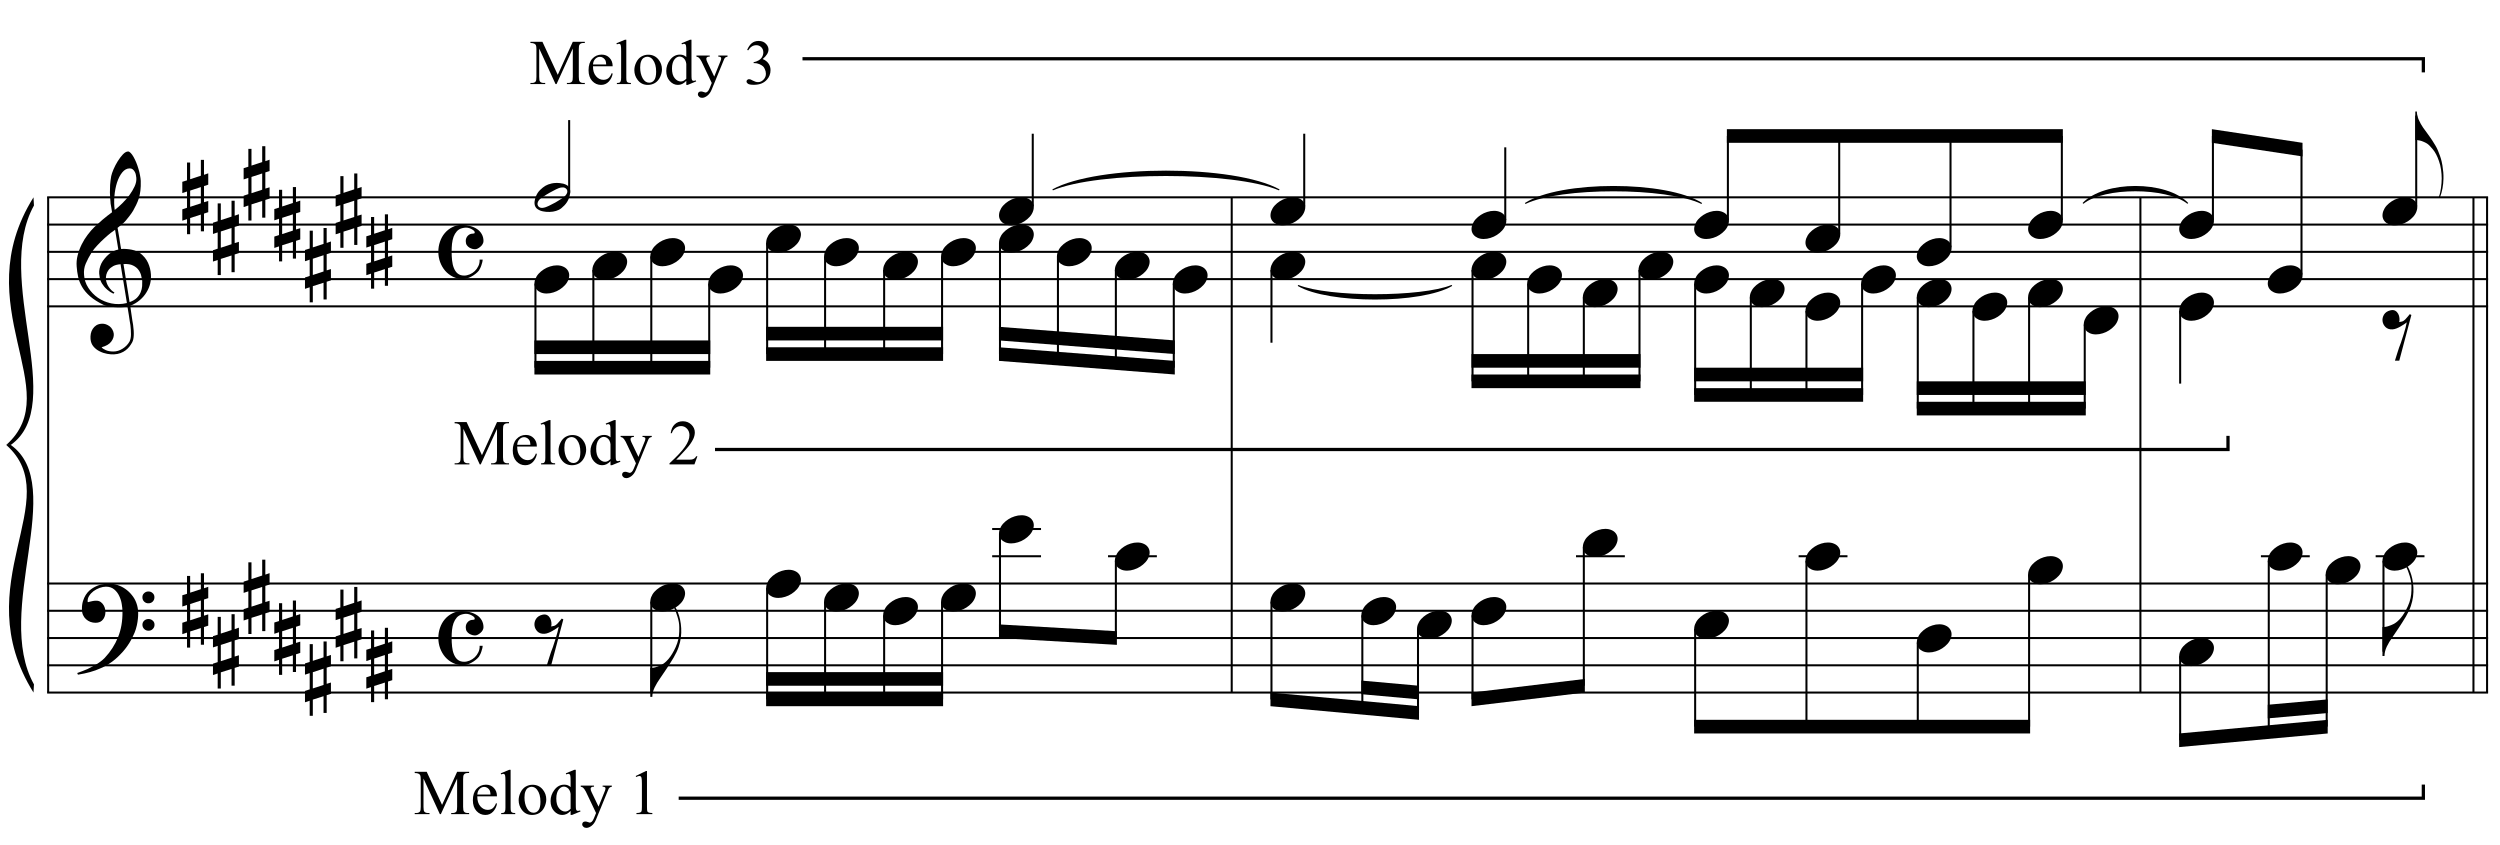 <?xml version="1.0" encoding="UTF-8"?>
<svg xmlns="http://www.w3.org/2000/svg" xmlns:xlink="http://www.w3.org/1999/xlink" width="423pt" height="143pt" viewBox="0 0 423 143" version="1.1">
<defs>
<g>
<symbol overflow="visible" id="glyph0-0">
<path style="stroke:none;" d=""/>
</symbol>
<symbol overflow="visible" id="glyph0-1">
<path style="stroke:none;" d="M 8.594 4.656 C 8.25 4.719 7.883 4.754 7.5 4.766 C 7.113 4.773 6.734 4.766 6.359 4.734 C 5.992 4.703 5.656 4.656 5.344 4.594 C 5.031 4.539 4.773 4.469 4.578 4.375 C 3.629 3.914 2.863 3.43 2.281 2.922 C 1.695 2.41 1.242 1.879 0.922 1.328 C 0.598 0.773 0.375 0.207 0.25 -0.375 C 0.125 -0.957 0.039 -1.547 0 -2.141 C -0.051 -2.773 0.004 -3.41 0.172 -4.047 C 0.336 -4.691 0.566 -5.305 0.859 -5.891 C 1.148 -6.473 1.484 -7.008 1.859 -7.5 C 2.234 -8 2.609 -8.43 2.984 -8.797 C 3.43 -9.211 3.895 -9.629 4.375 -10.047 C 4.863 -10.461 5.398 -10.883 5.984 -11.312 C 5.961 -11.469 5.941 -11.609 5.922 -11.734 C 5.91 -11.859 5.891 -11.984 5.859 -12.109 C 5.836 -12.242 5.812 -12.391 5.781 -12.547 C 5.75 -12.703 5.727 -12.898 5.719 -13.141 C 5.719 -13.234 5.703 -13.41 5.672 -13.672 C 5.648 -13.941 5.633 -14.266 5.625 -14.641 C 5.625 -15.016 5.633 -15.441 5.656 -15.922 C 5.688 -16.398 5.75 -16.898 5.844 -17.422 C 5.906 -17.723 6.035 -18.109 6.234 -18.578 C 6.441 -19.055 6.68 -19.516 6.953 -19.953 C 7.234 -20.398 7.523 -20.785 7.828 -21.109 C 8.141 -21.43 8.43 -21.594 8.703 -21.594 C 8.836 -21.594 8.984 -21.508 9.141 -21.344 C 9.305 -21.176 9.469 -20.953 9.625 -20.672 C 9.781 -20.398 9.93 -20.086 10.078 -19.734 C 10.223 -19.379 10.348 -19.02 10.453 -18.656 C 10.566 -18.289 10.656 -17.926 10.719 -17.562 C 10.789 -17.207 10.832 -16.895 10.844 -16.625 C 10.863 -15.988 10.844 -15.426 10.781 -14.938 C 10.719 -14.445 10.625 -14.008 10.5 -13.625 C 10.375 -13.238 10.227 -12.879 10.062 -12.547 C 9.895 -12.223 9.723 -11.895 9.547 -11.562 C 9.348 -11.238 9.145 -10.945 8.938 -10.688 C 8.738 -10.438 8.535 -10.18 8.328 -9.922 C 8.098 -9.648 7.863 -9.426 7.625 -9.25 C 7.383 -9.07 7.148 -8.879 6.922 -8.672 C 7.035 -8.047 7.133 -7.477 7.219 -6.969 C 7.25 -6.75 7.281 -6.535 7.312 -6.328 C 7.352 -6.117 7.383 -5.926 7.406 -5.75 C 7.438 -5.57 7.461 -5.422 7.484 -5.297 C 7.516 -5.18 7.531 -5.113 7.531 -5.094 C 7.82 -5.125 8.125 -5.125 8.438 -5.094 C 8.75 -5.07 9.051 -5.031 9.344 -4.969 C 9.633 -4.906 9.895 -4.82 10.125 -4.719 C 10.352 -4.625 10.535 -4.535 10.672 -4.453 C 11.328 -3.953 11.797 -3.383 12.078 -2.75 C 12.359 -2.125 12.52 -1.477 12.562 -0.812 C 12.602 -0.289 12.562 0.227 12.438 0.75 C 12.312 1.27 12.102 1.766 11.812 2.234 C 11.531 2.711 11.156 3.148 10.688 3.547 C 10.227 3.941 9.688 4.266 9.062 4.516 C 9.133 5.023 9.203 5.492 9.266 5.922 C 9.328 6.297 9.379 6.656 9.422 7 C 9.473 7.352 9.516 7.598 9.547 7.734 C 9.648 8.473 9.688 9.078 9.656 9.547 C 9.633 10.023 9.547 10.41 9.391 10.703 C 9.254 10.953 9.098 11.191 8.922 11.422 C 8.742 11.648 8.531 11.859 8.281 12.047 C 8.039 12.234 7.754 12.391 7.422 12.516 C 7.098 12.641 6.727 12.711 6.312 12.734 C 5.988 12.754 5.602 12.723 5.156 12.641 C 4.719 12.566 4.297 12.426 3.891 12.219 C 3.484 12.02 3.133 11.75 2.844 11.406 C 2.551 11.062 2.383 10.633 2.344 10.125 C 2.32 9.832 2.336 9.535 2.391 9.234 C 2.453 8.93 2.562 8.66 2.719 8.422 C 2.875 8.18 3.078 7.977 3.328 7.812 C 3.578 7.656 3.891 7.566 4.266 7.547 C 4.484 7.535 4.707 7.566 4.938 7.641 C 5.164 7.723 5.379 7.836 5.578 7.984 C 5.773 8.141 5.93 8.328 6.047 8.547 C 6.172 8.766 6.25 9.004 6.281 9.266 C 6.312 9.723 6.164 10.16 5.844 10.578 C 5.531 11.004 4.988 11.32 4.219 11.531 C 4.344 11.707 4.578 11.867 4.922 12.016 C 5.266 12.172 5.695 12.25 6.219 12.25 C 6.758 12.25 7.281 12.086 7.781 11.766 C 8.281 11.453 8.664 11.055 8.938 10.578 C 9.102 10.254 9.188 9.836 9.188 9.328 C 9.188 8.816 9.156 8.301 9.094 7.781 C 9.07 7.695 9.035 7.484 8.984 7.141 C 8.93 6.805 8.879 6.457 8.828 6.094 C 8.766 5.656 8.688 5.176 8.594 4.656 Z M 8.984 -18.734 C 8.504 -18.734 8.082 -18.508 7.719 -18.062 C 7.352 -17.613 7.055 -17.039 6.828 -16.344 C 6.609 -15.656 6.461 -14.898 6.391 -14.078 C 6.316 -13.254 6.332 -12.461 6.438 -11.703 C 6.844 -12.004 7.266 -12.375 7.703 -12.812 C 8.148 -13.25 8.555 -13.711 8.922 -14.203 C 9.285 -14.703 9.582 -15.203 9.812 -15.703 C 10.039 -16.203 10.133 -16.68 10.094 -17.141 C 10.082 -17.285 10.055 -17.453 10.016 -17.641 C 9.984 -17.828 9.922 -18 9.828 -18.156 C 9.742 -18.312 9.633 -18.445 9.5 -18.562 C 9.363 -18.676 9.191 -18.734 8.984 -18.734 Z M 8.953 3.891 C 9.484 3.703 9.895 3.461 10.188 3.172 C 10.477 2.879 10.691 2.562 10.828 2.219 C 10.973 1.875 11.055 1.531 11.078 1.188 C 11.098 0.844 11.102 0.535 11.094 0.266 C 11.062 0.035 11.004 -0.238 10.922 -0.562 C 10.848 -0.895 10.703 -1.219 10.484 -1.531 C 10.266 -1.844 9.953 -2.098 9.547 -2.297 C 9.141 -2.504 8.598 -2.586 7.922 -2.547 Z M 7.438 -2.516 C 6.938 -2.484 6.52 -2.379 6.188 -2.203 C 5.863 -2.023 5.602 -1.812 5.406 -1.562 C 5.219 -1.312 5.086 -1.039 5.016 -0.75 C 4.953 -0.469 4.93 -0.219 4.953 0 C 4.961 0.219 5.008 0.441 5.094 0.672 C 5.176 0.91 5.285 1.129 5.422 1.328 C 5.566 1.535 5.723 1.723 5.891 1.891 C 6.055 2.055 6.227 2.18 6.406 2.266 C 6.375 2.297 6.348 2.316 6.328 2.328 C 6.316 2.348 6.301 2.375 6.281 2.406 C 6.25 2.426 6.227 2.445 6.219 2.469 C 5.832 2.289 5.492 2.07 5.203 1.812 C 4.922 1.562 4.738 1.379 4.656 1.266 C 4.52 1.086 4.398 0.922 4.297 0.766 C 4.203 0.617 4.125 0.461 4.062 0.297 C 4 0.141 3.945 -0.035 3.906 -0.234 C 3.863 -0.43 3.832 -0.664 3.812 -0.938 C 3.789 -1.195 3.812 -1.473 3.875 -1.766 C 3.938 -2.055 4.035 -2.348 4.172 -2.641 C 4.316 -2.93 4.504 -3.211 4.734 -3.484 C 4.961 -3.766 5.227 -4.031 5.531 -4.281 C 5.695 -4.406 5.844 -4.504 5.969 -4.578 C 6.094 -4.648 6.211 -4.711 6.328 -4.766 C 6.441 -4.828 6.555 -4.875 6.672 -4.906 C 6.785 -4.938 6.91 -4.969 7.047 -5 L 6.5 -8.344 C 6.352 -8.258 6.113 -8.086 5.781 -7.828 C 5.445 -7.566 5.082 -7.254 4.688 -6.891 C 4.289 -6.535 3.898 -6.148 3.516 -5.734 C 3.129 -5.328 2.812 -4.938 2.562 -4.562 C 2.125 -3.852 1.781 -3.203 1.531 -2.609 C 1.281 -2.023 1.188 -1.391 1.25 -0.703 C 1.301 0.078 1.539 0.801 1.969 1.469 C 2.395 2.133 2.938 2.695 3.594 3.156 C 4.258 3.613 5.016 3.93 5.859 4.109 C 6.711 4.285 7.594 4.266 8.5 4.047 C 8.312 2.828 8.133 1.738 7.969 0.781 C 7.895 0.375 7.828 -0.023 7.766 -0.422 C 7.703 -0.816 7.645 -1.164 7.594 -1.469 C 7.539 -1.781 7.5 -2.031 7.469 -2.219 C 7.445 -2.414 7.438 -2.516 7.438 -2.516 Z M 7.438 -2.516 "/>
</symbol>
<symbol overflow="visible" id="glyph0-2">
<path style="stroke:none;" d="M 9.266 4.828 C 9.148 5.035 9.039 5.227 8.938 5.406 C 8.832 5.582 8.723 5.75 8.609 5.906 C 8.504 6.062 8.391 6.219 8.266 6.375 C 8.141 6.531 8 6.703 7.844 6.891 C 7.688 7.066 7.535 7.227 7.391 7.375 C 7.242 7.531 7.098 7.676 6.953 7.812 C 6.816 7.945 6.672 8.078 6.516 8.203 C 6.359 8.328 6.18 8.469 5.984 8.625 C 5.734 8.801 5.5 8.957 5.281 9.094 C 5.07 9.227 4.859 9.348 4.641 9.453 C 4.422 9.566 4.191 9.672 3.953 9.766 C 3.723 9.859 3.469 9.961 3.188 10.078 C 2.906 10.18 2.594 10.281 2.25 10.375 C 1.914 10.469 1.598 10.547 1.297 10.609 C 0.93 10.68 0.57 10.75 0.219 10.812 L 0.094 10.531 C 0.664 10.332 1.242 10.109 1.828 9.859 C 2.305 9.629 2.812 9.359 3.344 9.047 C 3.883 8.734 4.352 8.375 4.75 7.969 C 5.738 6.914 6.488 5.75 7 4.469 C 7.52 3.195 7.77 1.75 7.75 0.125 C 7.75 -0.238 7.707 -0.66 7.625 -1.141 C 7.551 -1.617 7.41 -2.07 7.203 -2.5 C 7.004 -2.938 6.723 -3.305 6.359 -3.609 C 5.992 -3.922 5.523 -4.078 4.953 -4.078 C 4.617 -4.078 4.266 -4.008 3.891 -3.875 C 3.516 -3.738 3.172 -3.555 2.859 -3.328 C 2.555 -3.098 2.305 -2.828 2.109 -2.516 C 1.91 -2.203 1.828 -1.867 1.859 -1.516 C 1.867 -1.461 1.906 -1.445 1.969 -1.469 C 2.039 -1.488 2.141 -1.516 2.266 -1.547 C 2.398 -1.586 2.562 -1.625 2.75 -1.656 C 2.945 -1.695 3.176 -1.711 3.438 -1.703 C 3.707 -1.68 3.938 -1.594 4.125 -1.438 C 4.32 -1.289 4.484 -1.098 4.609 -0.859 C 4.734 -0.629 4.812 -0.375 4.844 -0.094 C 4.883 0.176 4.875 0.441 4.812 0.703 C 4.719 1.109 4.535 1.43 4.266 1.672 C 4.004 1.91 3.641 2.031 3.172 2.031 C 2.879 2.031 2.594 1.977 2.312 1.875 C 2.039 1.77 1.797 1.617 1.578 1.422 C 1.367 1.234 1.203 1 1.078 0.719 C 0.953 0.445 0.891 0.133 0.891 -0.219 C 0.879 -0.75 0.938 -1.219 1.062 -1.625 C 1.188 -2.031 1.344 -2.379 1.531 -2.672 C 1.727 -2.973 1.93 -3.219 2.141 -3.406 C 2.359 -3.594 2.562 -3.742 2.75 -3.859 C 3.207 -4.141 3.664 -4.332 4.125 -4.438 C 4.594 -4.539 5.039 -4.598 5.469 -4.609 C 5.926 -4.609 6.391 -4.531 6.859 -4.375 C 7.336 -4.227 7.785 -4.008 8.203 -3.719 C 8.629 -3.426 9.004 -3.078 9.328 -2.672 C 9.66 -2.273 9.914 -1.832 10.094 -1.344 C 10.301 -0.789 10.406 -0.207 10.406 0.406 C 10.414 1.031 10.344 1.707 10.188 2.438 C 10.133 2.688 10.078 2.906 10.016 3.094 C 9.953 3.289 9.883 3.484 9.812 3.672 C 9.738 3.859 9.656 4.039 9.562 4.219 C 9.469 4.406 9.367 4.609 9.266 4.828 Z M 11.125 -2.266 C 11.113 -2.547 11.207 -2.781 11.406 -2.969 C 11.602 -3.164 11.844 -3.266 12.125 -3.266 C 12.406 -3.273 12.645 -3.188 12.844 -3 C 13.051 -2.82 13.156 -2.594 13.156 -2.312 C 13.164 -2.02 13.07 -1.77 12.875 -1.562 C 12.676 -1.363 12.438 -1.266 12.156 -1.266 C 11.875 -1.254 11.629 -1.348 11.422 -1.547 C 11.223 -1.742 11.125 -1.984 11.125 -2.266 Z M 11.125 2.375 C 11.125 2.094 11.223 1.859 11.422 1.672 C 11.617 1.492 11.859 1.398 12.141 1.391 C 12.422 1.391 12.66 1.477 12.859 1.656 C 13.066 1.832 13.172 2.062 13.172 2.344 C 13.18 2.625 13.086 2.863 12.891 3.062 C 12.703 3.27 12.461 3.375 12.172 3.375 C 11.891 3.383 11.645 3.289 11.438 3.094 C 11.238 2.906 11.133 2.664 11.125 2.375 Z M 11.125 2.375 "/>
</symbol>
<symbol overflow="visible" id="glyph0-3">
<path style="stroke:none;" d="M 1.328 -1.141 L 1.328 1.609 L 3.141 1.016 L 3.141 -1.734 Z M 0.797 -2.875 L 0.797 -5.891 L 1.328 -5.891 L 1.328 -3.062 L 3.141 -3.656 L 3.141 -6.344 L 3.672 -6.344 L 3.672 -3.812 L 4.391 -4.062 L 4.391 -2.141 L 3.672 -1.906 L 3.672 0.828 L 4.391 0.609 L 4.391 2.516 L 3.672 2.75 L 3.672 5.75 L 3.141 5.75 L 3.141 2.922 L 1.328 3.5 L 1.328 6.234 L 0.797 6.234 L 0.797 3.688 L 0 3.953 L 0 2.031 L 0.797 1.766 L 0.797 -0.984 L 0 -0.719 L 0 -2.625 Z M 0.797 -2.875 "/>
</symbol>
<symbol overflow="visible" id="glyph0-4">
<path style="stroke:none;" d="M 4.062 -4.562 C 4.551 -4.562 5.016 -4.5 5.453 -4.375 C 5.898 -4.258 6.289 -4.086 6.625 -3.859 C 6.957 -3.641 7.223 -3.352 7.422 -3 C 7.617 -2.656 7.719 -2.266 7.719 -1.828 C 7.719 -1.641 7.664 -1.461 7.562 -1.297 C 7.469 -1.129 7.344 -0.984 7.188 -0.859 C 7.039 -0.734 6.883 -0.629 6.719 -0.547 C 6.562 -0.473 6.422 -0.438 6.297 -0.438 C 6.172 -0.438 6.02 -0.457 5.844 -0.5 C 5.664 -0.551 5.492 -0.625 5.328 -0.719 C 5.16 -0.82 5.016 -0.961 4.891 -1.141 C 4.773 -1.316 4.719 -1.547 4.719 -1.828 C 4.719 -2.18 4.832 -2.477 5.062 -2.719 C 5.289 -2.957 5.566 -3.078 5.891 -3.078 C 6.109 -3.078 6.223 -3.129 6.234 -3.234 C 6.242 -3.336 6.211 -3.438 6.141 -3.531 C 5.93 -3.738 5.648 -3.898 5.297 -4.016 C 4.953 -4.129 4.551 -4.125 4.094 -4 C 3.727 -3.906 3.43 -3.727 3.203 -3.469 C 2.973 -3.207 2.789 -2.898 2.656 -2.547 C 2.531 -2.191 2.441 -1.797 2.391 -1.359 C 2.348 -0.922 2.328 -0.473 2.328 -0.016 C 2.328 0.484 2.352 0.977 2.406 1.469 C 2.457 1.957 2.562 2.391 2.719 2.766 C 2.875 3.148 3.086 3.453 3.359 3.672 C 3.641 3.898 4.004 4.016 4.453 4.016 C 4.754 4.016 5.066 3.945 5.391 3.812 C 5.711 3.676 6 3.488 6.25 3.25 C 6.5 3.008 6.703 2.723 6.859 2.391 C 7.016 2.066 7.082 1.707 7.062 1.312 L 7.578 1.312 C 7.578 1.438 7.555 1.582 7.516 1.75 C 7.473 1.926 7.422 2.102 7.359 2.281 C 7.305 2.457 7.238 2.625 7.156 2.781 C 7.082 2.945 7.008 3.078 6.938 3.172 C 6.781 3.367 6.594 3.551 6.375 3.719 C 6.156 3.895 5.926 4.047 5.688 4.172 C 5.445 4.305 5.203 4.41 4.953 4.484 C 4.703 4.555 4.469 4.594 4.25 4.594 C 3.633 4.594 3.07 4.469 2.562 4.219 C 2.051 3.969 1.609 3.629 1.234 3.203 C 0.867 2.773 0.582 2.281 0.375 1.719 C 0.176 1.164 0.078 0.586 0.078 -0.016 C 0.078 -0.609 0.172 -1.176 0.359 -1.719 C 0.547 -2.27 0.816 -2.754 1.172 -3.172 C 1.523 -3.586 1.945 -3.922 2.438 -4.172 C 2.926 -4.43 3.469 -4.562 4.062 -4.562 Z M 4.062 -4.562 "/>
</symbol>
<symbol overflow="visible" id="glyph0-5">
<path style="stroke:none;" d="M 5.906 -1.641 C 5.977 -1.504 6.023 -1.352 6.047 -1.188 C 6.066 -1.02 6.066 -0.852 6.047 -0.688 C 6.023 -0.52 5.992 -0.363 5.953 -0.219 C 5.922 -0.07 5.883 0.039 5.844 0.125 C 5.676 0.594 5.422 1.004 5.078 1.359 C 4.734 1.723 4.422 1.973 4.141 2.109 C 3.535 2.41 2.812 2.523 1.969 2.453 C 1.852 2.441 1.711 2.422 1.547 2.391 C 1.379 2.367 1.211 2.328 1.047 2.266 C 0.879 2.203 0.719 2.117 0.562 2.016 C 0.406 1.922 0.285 1.801 0.203 1.656 C 0.109 1.5 0.051 1.336 0.031 1.172 C 0.008 1.004 0.008 0.844 0.031 0.688 C 0.051 0.539 0.078 0.398 0.109 0.266 C 0.148 0.141 0.188 0.023 0.219 -0.078 C 0.395 -0.547 0.641 -0.93 0.953 -1.234 C 1.273 -1.547 1.578 -1.785 1.859 -1.953 C 2.141 -2.117 2.488 -2.25 2.906 -2.344 C 3.32 -2.438 3.785 -2.457 4.297 -2.406 C 4.398 -2.383 4.523 -2.363 4.672 -2.344 C 4.816 -2.332 4.961 -2.297 5.109 -2.234 C 5.266 -2.18 5.414 -2.109 5.562 -2.016 C 5.707 -1.922 5.82 -1.797 5.906 -1.641 Z M 5.484 -1.328 C 5.379 -1.473 5.254 -1.57 5.109 -1.625 C 4.973 -1.676 4.82 -1.691 4.656 -1.672 C 4.488 -1.66 4.316 -1.625 4.141 -1.562 C 3.973 -1.5 3.816 -1.43 3.672 -1.359 C 3.461 -1.266 3.273 -1.164 3.109 -1.062 C 2.941 -0.969 2.766 -0.875 2.578 -0.781 C 2.223 -0.582 1.863 -0.359 1.5 -0.109 C 1.363 -0.023 1.223 0.066 1.078 0.172 C 0.941 0.285 0.82 0.41 0.719 0.547 C 0.625 0.68 0.562 0.828 0.531 0.984 C 0.5 1.141 0.523 1.289 0.609 1.438 C 0.691 1.582 0.805 1.68 0.953 1.734 C 1.109 1.785 1.266 1.801 1.422 1.781 C 1.586 1.758 1.758 1.719 1.938 1.656 C 2.113 1.594 2.273 1.523 2.422 1.453 C 2.629 1.359 2.82 1.258 3 1.156 C 3.176 1.062 3.359 0.969 3.547 0.875 C 3.723 0.77 3.895 0.664 4.062 0.562 C 4.227 0.469 4.41 0.352 4.609 0.219 C 4.734 0.133 4.863 0.039 5 -0.062 C 5.145 -0.176 5.266 -0.301 5.359 -0.438 C 5.461 -0.57 5.531 -0.719 5.562 -0.875 C 5.594 -1.031 5.566 -1.18 5.484 -1.328 Z M 5.484 -1.328 "/>
</symbol>
<symbol overflow="visible" id="glyph0-6">
<path style="stroke:none;" d="M 0.141 0.016 C 0.266 -0.316 0.453 -0.625 0.703 -0.906 C 0.961 -1.188 1.254 -1.43 1.578 -1.641 C 1.91 -1.859 2.27 -2.023 2.656 -2.141 C 3.039 -2.266 3.426 -2.328 3.812 -2.328 C 4.207 -2.328 4.551 -2.258 4.844 -2.125 C 5.145 -2 5.379 -1.828 5.547 -1.609 C 5.723 -1.398 5.832 -1.148 5.875 -0.859 C 5.914 -0.566 5.875 -0.254 5.75 0.078 C 5.633 0.41 5.445 0.719 5.188 1 C 4.926 1.289 4.629 1.539 4.297 1.75 C 3.961 1.969 3.602 2.133 3.219 2.25 C 2.832 2.375 2.445 2.438 2.062 2.438 C 1.664 2.438 1.32 2.367 1.031 2.234 C 0.75 2.109 0.52 1.938 0.344 1.719 C 0.164 1.5 0.055 1.242 0.016 0.953 C -0.016 0.66 0.023 0.348 0.141 0.016 Z M 0.141 0.016 "/>
</symbol>
<symbol overflow="visible" id="glyph0-7">
<path style="stroke:none;" d="M 1.328 -3.938 C 1.66 -4.02 1.938 -4 2.156 -3.875 C 2.375 -3.75 2.539 -3.578 2.656 -3.359 C 2.781 -3.141 2.852 -2.895 2.875 -2.625 C 2.906 -2.363 2.891 -2.141 2.828 -1.953 C 3.023 -1.984 3.203 -2.02 3.359 -2.062 C 3.516 -2.113 3.68 -2.227 3.859 -2.406 C 4.016 -2.562 4.145 -2.707 4.25 -2.844 C 4.352 -2.977 4.477 -3.129 4.625 -3.297 L 4.891 -3.156 L 2.844 4.578 L 2.109 4.578 C 2.223 4.172 2.348 3.77 2.484 3.375 C 2.598 3.051 2.707 2.711 2.812 2.359 C 2.926 2.016 3.031 1.738 3.125 1.531 C 3.312 0.988 3.469 0.504 3.594 0.078 C 3.727 -0.336 3.832 -0.695 3.906 -1 C 4 -1.344 4.066 -1.645 4.109 -1.906 C 4.004 -1.812 3.852 -1.703 3.656 -1.578 C 3.469 -1.453 3.266 -1.328 3.047 -1.203 C 2.828 -1.078 2.598 -0.969 2.359 -0.875 C 2.129 -0.781 1.898 -0.727 1.672 -0.719 C 1.191 -0.695 0.805 -0.828 0.516 -1.109 C 0.234 -1.391 0.066 -1.719 0.016 -2.094 C -0.035 -2.469 0.039 -2.836 0.25 -3.203 C 0.469 -3.566 0.828 -3.812 1.328 -3.938 Z M 1.328 -3.938 "/>
</symbol>
<symbol overflow="visible" id="glyph0-8">
<path style="stroke:none;" d="M 5.172 -4.672 C 5.109 -4.18 4.984 -3.656 4.797 -3.094 C 4.609 -2.539 4.328 -1.945 3.953 -1.312 C 3.555 -0.645 3.156 -0.008 2.75 0.594 C 2.344 1.207 1.961 1.77 1.609 2.281 C 1.297 2.719 1.004 3.207 0.734 3.75 C 0.473 4.301 0.344 4.832 0.344 5.344 L 0 5.344 L 0 0.438 L 0.344 0.438 C 0.531 0.414 0.727 0.375 0.938 0.312 C 1.113 0.258 1.312 0.188 1.531 0.094 C 1.758 0.008 1.992 -0.113 2.234 -0.281 C 2.391 -0.383 2.566 -0.535 2.766 -0.734 C 2.973 -0.93 3.18 -1.176 3.391 -1.469 C 3.598 -1.758 3.801 -2.094 4 -2.469 C 4.207 -2.852 4.395 -3.281 4.562 -3.75 C 4.727 -4.258 4.828 -4.711 4.859 -5.109 C 4.898 -5.504 4.914 -5.953 4.906 -6.453 C 4.906 -6.723 4.879 -7.008 4.828 -7.312 C 4.773 -7.613 4.703 -7.91 4.609 -8.203 C 4.523 -8.492 4.43 -8.77 4.328 -9.031 C 4.234 -9.289 4.129 -9.52 4.016 -9.719 L 4.219 -9.859 C 4.395 -9.598 4.551 -9.285 4.688 -8.922 C 4.832 -8.555 4.953 -8.148 5.047 -7.703 C 5.141 -7.266 5.203 -6.785 5.234 -6.266 C 5.266 -5.754 5.242 -5.223 5.172 -4.672 Z M 5.172 -4.672 "/>
</symbol>
<symbol overflow="visible" id="glyph0-9">
<path style="stroke:none;" d="M 0.281 -5.297 C 0.281 -4.836 0.391 -4.363 0.609 -3.875 C 0.828 -3.383 1.07 -2.945 1.344 -2.562 C 1.656 -2.133 1.988 -1.676 2.344 -1.188 C 2.695 -0.707 3.051 -0.164 3.406 0.438 C 3.562 0.695 3.707 0.984 3.844 1.297 C 3.977 1.609 4.098 1.922 4.203 2.234 C 4.316 2.555 4.406 2.859 4.469 3.141 C 4.539 3.422 4.586 3.656 4.609 3.844 C 4.672 4.219 4.719 4.594 4.75 4.969 C 4.781 5.344 4.789 5.711 4.781 6.078 C 4.758 7.203 4.566 8.242 4.203 9.203 L 3.984 9.172 C 4.16 8.742 4.285 8.238 4.359 7.656 C 4.441 7.082 4.484 6.535 4.484 6.016 C 4.484 5.566 4.445 5.078 4.375 4.547 C 4.301 4.023 4.18 3.535 4.016 3.078 C 3.734 2.254 3.395 1.602 3 1.125 C 2.613 0.645 2.281 0.312 2 0.125 C 1.781 -0.008 1.57 -0.113 1.375 -0.188 C 1.188 -0.27 1.004 -0.332 0.828 -0.375 C 0.629 -0.414 0.445 -0.445 0.281 -0.469 L 0.016 -0.469 L 0.016 -5.297 Z M 0.281 -5.297 "/>
</symbol>
<symbol overflow="visible" id="glyph1-0">
<path style="stroke:none;" d="M 1.5 0 L 1.5 -6.75 L 6.891 -6.75 L 6.891 0 Z M 1.672 -0.172 L 6.734 -0.172 L 6.734 -6.578 L 1.672 -6.578 Z M 1.672 -0.172 "/>
</symbol>
<symbol overflow="visible" id="glyph1-1">
<path style="stroke:none;" d="M 4.422 0 L 1.656 -6.016 L 1.656 -1.234 C 1.656 -0.797 1.703 -0.523 1.797 -0.422 C 1.93 -0.266 2.141 -0.188 2.422 -0.188 L 2.672 -0.188 L 2.672 0 L 0.172 0 L 0.172 -0.188 L 0.438 -0.188 C 0.738 -0.188 0.953 -0.281 1.078 -0.469 C 1.148 -0.582 1.188 -0.836 1.188 -1.234 L 1.188 -5.906 C 1.188 -6.227 1.156 -6.457 1.094 -6.594 C 1.039 -6.695 0.945 -6.781 0.812 -6.844 C 0.676 -6.914 0.461 -6.953 0.172 -6.953 L 0.172 -7.156 L 2.203 -7.156 L 4.797 -1.562 L 7.344 -7.156 L 9.375 -7.156 L 9.375 -6.953 L 9.125 -6.953 C 8.82 -6.953 8.609 -6.859 8.484 -6.672 C 8.398 -6.566 8.359 -6.312 8.359 -5.906 L 8.359 -1.234 C 8.359 -0.797 8.41 -0.523 8.516 -0.422 C 8.641 -0.266 8.844 -0.188 9.125 -0.188 L 9.375 -0.188 L 9.375 0 L 6.344 0 L 6.344 -0.188 L 6.594 -0.188 C 6.895 -0.188 7.109 -0.281 7.234 -0.469 C 7.305 -0.582 7.344 -0.836 7.344 -1.234 L 7.344 -6.016 L 4.594 0 Z M 4.422 0 "/>
</symbol>
<symbol overflow="visible" id="glyph1-2">
<path style="stroke:none;" d="M 1.156 -3.016 C 1.145 -2.297 1.316 -1.734 1.672 -1.328 C 2.023 -0.922 2.438 -0.719 2.906 -0.719 C 3.227 -0.719 3.504 -0.801 3.734 -0.969 C 3.961 -1.145 4.16 -1.441 4.328 -1.859 L 4.484 -1.766 C 4.41 -1.273 4.195 -0.832 3.844 -0.438 C 3.488 -0.051 3.047 0.141 2.516 0.141 C 1.93 0.141 1.43 -0.082 1.016 -0.531 C 0.609 -0.977 0.406 -1.582 0.406 -2.344 C 0.406 -3.176 0.613 -3.82 1.031 -4.281 C 1.457 -4.75 1.988 -4.984 2.625 -4.984 C 3.164 -4.984 3.609 -4.801 3.953 -4.438 C 4.305 -4.082 4.484 -3.609 4.484 -3.016 Z M 1.156 -3.312 L 3.391 -3.312 C 3.367 -3.625 3.332 -3.844 3.281 -3.969 C 3.188 -4.164 3.051 -4.32 2.875 -4.438 C 2.707 -4.551 2.523 -4.609 2.328 -4.609 C 2.035 -4.609 1.773 -4.492 1.547 -4.266 C 1.316 -4.035 1.188 -3.719 1.156 -3.312 Z M 1.156 -3.312 "/>
</symbol>
<symbol overflow="visible" id="glyph1-3">
<path style="stroke:none;" d="M 2 -7.5 L 2 -1.094 C 2 -0.789 2.02 -0.586 2.062 -0.484 C 2.102 -0.391 2.172 -0.316 2.266 -0.266 C 2.359 -0.211 2.531 -0.188 2.781 -0.188 L 2.781 0 L 0.406 0 L 0.406 -0.188 C 0.633 -0.188 0.785 -0.207 0.859 -0.25 C 0.941 -0.301 1.004 -0.379 1.047 -0.484 C 1.098 -0.586 1.125 -0.789 1.125 -1.094 L 1.125 -5.484 C 1.125 -6.023 1.109 -6.359 1.078 -6.484 C 1.055 -6.609 1.02 -6.691 0.969 -6.734 C 0.914 -6.785 0.848 -6.812 0.766 -6.812 C 0.672 -6.812 0.551 -6.781 0.406 -6.719 L 0.328 -6.906 L 1.766 -7.5 Z M 2 -7.5 "/>
</symbol>
<symbol overflow="visible" id="glyph1-4">
<path style="stroke:none;" d="M 2.703 -4.969 C 3.43 -4.969 4.016 -4.691 4.453 -4.141 C 4.836 -3.66 5.031 -3.113 5.031 -2.5 C 5.031 -2.07 4.926 -1.633 4.719 -1.188 C 4.508 -0.75 4.223 -0.414 3.859 -0.188 C 3.492 0.031 3.086 0.141 2.641 0.141 C 1.91 0.141 1.332 -0.145 0.906 -0.719 C 0.539 -1.207 0.359 -1.754 0.359 -2.359 C 0.359 -2.805 0.469 -3.25 0.688 -3.688 C 0.906 -4.125 1.191 -4.445 1.547 -4.656 C 1.91 -4.863 2.297 -4.969 2.703 -4.969 Z M 2.531 -4.625 C 2.344 -4.625 2.156 -4.566 1.969 -4.453 C 1.781 -4.348 1.629 -4.156 1.516 -3.875 C 1.398 -3.602 1.344 -3.25 1.344 -2.812 C 1.344 -2.102 1.484 -1.492 1.766 -0.984 C 2.047 -0.484 2.414 -0.234 2.875 -0.234 C 3.207 -0.234 3.484 -0.367 3.703 -0.641 C 3.93 -0.922 4.047 -1.406 4.047 -2.094 C 4.047 -2.957 3.859 -3.633 3.484 -4.125 C 3.234 -4.457 2.914 -4.625 2.531 -4.625 Z M 2.531 -4.625 "/>
</symbol>
<symbol overflow="visible" id="glyph1-5">
<path style="stroke:none;" d="M 3.75 -0.547 C 3.508 -0.297 3.273 -0.117 3.047 -0.016 C 2.828 0.086 2.586 0.141 2.328 0.141 C 1.805 0.141 1.348 -0.078 0.953 -0.516 C 0.555 -0.953 0.359 -1.52 0.359 -2.219 C 0.359 -2.906 0.578 -3.535 1.016 -4.109 C 1.453 -4.691 2.008 -4.984 2.688 -4.984 C 3.113 -4.984 3.469 -4.848 3.75 -4.578 L 3.75 -5.469 C 3.75 -6.02 3.734 -6.359 3.703 -6.484 C 3.68 -6.609 3.641 -6.691 3.578 -6.734 C 3.523 -6.785 3.457 -6.812 3.375 -6.812 C 3.281 -6.812 3.16 -6.781 3.016 -6.719 L 2.938 -6.906 L 4.375 -7.5 L 4.625 -7.5 L 4.625 -1.906 C 4.625 -1.344 4.633 -1 4.656 -0.875 C 4.688 -0.75 4.727 -0.66 4.781 -0.609 C 4.844 -0.566 4.91 -0.547 4.984 -0.547 C 5.078 -0.547 5.203 -0.57 5.359 -0.625 L 5.422 -0.453 L 3.984 0.141 L 3.75 0.141 Z M 3.75 -0.906 L 3.75 -3.406 C 3.727 -3.645 3.664 -3.859 3.562 -4.047 C 3.457 -4.242 3.316 -4.395 3.141 -4.5 C 2.961 -4.602 2.789 -4.656 2.625 -4.656 C 2.32 -4.656 2.047 -4.516 1.797 -4.234 C 1.484 -3.867 1.328 -3.332 1.328 -2.625 C 1.328 -1.914 1.477 -1.375 1.781 -1 C 2.094 -0.625 2.441 -0.438 2.828 -0.438 C 3.141 -0.438 3.445 -0.594 3.75 -0.906 Z M 3.75 -0.906 "/>
</symbol>
<symbol overflow="visible" id="glyph1-6">
<path style="stroke:none;" d="M 0.062 -4.828 L 2.312 -4.828 L 2.312 -4.641 L 2.203 -4.641 C 2.047 -4.641 1.926 -4.602 1.844 -4.531 C 1.77 -4.457 1.734 -4.375 1.734 -4.281 C 1.734 -4.133 1.789 -3.941 1.906 -3.703 L 3.078 -1.266 L 4.156 -3.938 C 4.219 -4.082 4.25 -4.223 4.25 -4.359 C 4.25 -4.422 4.238 -4.469 4.219 -4.5 C 4.188 -4.539 4.141 -4.57 4.078 -4.594 C 4.016 -4.625 3.91 -4.641 3.766 -4.641 L 3.766 -4.828 L 5.328 -4.828 L 5.328 -4.641 C 5.203 -4.617 5.102 -4.586 5.031 -4.547 C 4.957 -4.504 4.879 -4.426 4.797 -4.312 C 4.766 -4.258 4.707 -4.125 4.625 -3.906 L 2.656 0.906 C 2.469 1.375 2.219 1.727 1.906 1.969 C 1.602 2.207 1.305 2.328 1.016 2.328 C 0.816 2.328 0.648 2.266 0.516 2.141 C 0.379 2.023 0.312 1.891 0.312 1.734 C 0.312 1.586 0.359 1.469 0.453 1.375 C 0.547 1.289 0.68 1.25 0.859 1.25 C 0.973 1.25 1.129 1.285 1.328 1.359 C 1.473 1.41 1.562 1.438 1.594 1.438 C 1.695 1.438 1.812 1.383 1.938 1.281 C 2.062 1.176 2.188 0.969 2.312 0.656 L 2.656 -0.188 L 0.922 -3.828 C 0.867 -3.941 0.785 -4.078 0.672 -4.234 C 0.578 -4.359 0.504 -4.441 0.453 -4.484 C 0.367 -4.547 0.238 -4.598 0.062 -4.641 Z M 0.062 -4.828 "/>
</symbol>
<symbol overflow="visible" id="glyph1-7">
<path style="stroke:none;" d=""/>
</symbol>
<symbol overflow="visible" id="glyph1-8">
<path style="stroke:none;" d="M 1.266 -6.453 L 3 -7.297 L 3.172 -7.297 L 3.172 -1.266 C 3.172 -0.859 3.188 -0.602 3.219 -0.5 C 3.258 -0.406 3.332 -0.332 3.438 -0.281 C 3.539 -0.227 3.754 -0.195 4.078 -0.188 L 4.078 0 L 1.391 0 L 1.391 -0.188 C 1.723 -0.195 1.938 -0.227 2.031 -0.281 C 2.133 -0.332 2.207 -0.398 2.25 -0.484 C 2.289 -0.566 2.312 -0.828 2.312 -1.266 L 2.312 -5.125 C 2.312 -5.645 2.289 -5.977 2.25 -6.125 C 2.227 -6.238 2.188 -6.32 2.125 -6.375 C 2.062 -6.426 1.984 -6.453 1.891 -6.453 C 1.754 -6.453 1.57 -6.395 1.344 -6.281 Z M 1.266 -6.453 "/>
</symbol>
<symbol overflow="visible" id="glyph1-9">
<path style="stroke:none;" d="M 4.953 -1.375 L 4.453 0 L 0.234 0 L 0.234 -0.188 C 1.473 -1.32 2.344 -2.25 2.844 -2.969 C 3.352 -3.688 3.609 -4.344 3.609 -4.938 C 3.609 -5.383 3.469 -5.754 3.188 -6.047 C 2.914 -6.336 2.586 -6.484 2.203 -6.484 C 1.848 -6.484 1.531 -6.379 1.25 -6.172 C 0.969 -5.973 0.758 -5.676 0.625 -5.281 L 0.438 -5.281 C 0.52 -5.926 0.742 -6.422 1.109 -6.766 C 1.473 -7.117 1.93 -7.297 2.484 -7.297 C 3.055 -7.297 3.535 -7.109 3.922 -6.734 C 4.316 -6.359 4.516 -5.922 4.516 -5.422 C 4.516 -5.055 4.43 -4.691 4.266 -4.328 C 4.004 -3.766 3.582 -3.164 3 -2.531 C 2.125 -1.57 1.578 -0.992 1.359 -0.797 L 3.219 -0.797 C 3.602 -0.797 3.867 -0.805 4.016 -0.828 C 4.172 -0.859 4.312 -0.914 4.438 -1 C 4.562 -1.094 4.664 -1.219 4.75 -1.375 Z M 4.953 -1.375 "/>
</symbol>
<symbol overflow="visible" id="glyph1-10">
<path style="stroke:none;" d="M 0.547 -5.781 C 0.754 -6.27 1.008 -6.645 1.312 -6.906 C 1.625 -7.164 2.016 -7.297 2.484 -7.297 C 3.055 -7.297 3.492 -7.109 3.797 -6.734 C 4.035 -6.461 4.156 -6.164 4.156 -5.844 C 4.156 -5.32 3.828 -4.785 3.172 -4.234 C 3.609 -4.055 3.938 -3.805 4.156 -3.484 C 4.383 -3.172 4.5 -2.797 4.5 -2.359 C 4.5 -1.742 4.301 -1.211 3.906 -0.766 C 3.395 -0.172 2.656 0.125 1.688 0.125 C 1.195 0.125 0.863 0.066 0.688 -0.047 C 0.52 -0.172 0.438 -0.301 0.438 -0.438 C 0.438 -0.539 0.477 -0.629 0.562 -0.703 C 0.645 -0.785 0.742 -0.828 0.859 -0.828 C 0.941 -0.828 1.031 -0.812 1.125 -0.781 C 1.188 -0.758 1.32 -0.691 1.531 -0.578 C 1.738 -0.473 1.883 -0.41 1.969 -0.391 C 2.102 -0.348 2.242 -0.328 2.391 -0.328 C 2.742 -0.328 3.051 -0.469 3.312 -0.75 C 3.582 -1.031 3.719 -1.359 3.719 -1.734 C 3.719 -2.016 3.656 -2.285 3.531 -2.547 C 3.445 -2.742 3.348 -2.895 3.234 -3 C 3.086 -3.133 2.879 -3.258 2.609 -3.375 C 2.348 -3.488 2.082 -3.547 1.812 -3.547 L 1.641 -3.547 L 1.641 -3.703 C 1.922 -3.742 2.195 -3.844 2.469 -4 C 2.75 -4.164 2.953 -4.363 3.078 -4.594 C 3.211 -4.832 3.281 -5.086 3.281 -5.359 C 3.281 -5.723 3.164 -6.016 2.938 -6.234 C 2.707 -6.461 2.426 -6.578 2.094 -6.578 C 1.539 -6.578 1.082 -6.285 0.719 -5.703 Z M 0.547 -5.781 "/>
</symbol>
</g>
</defs>
<g id="surface1">
<rect x="0" y="0" width="423" height="143" style="fill:rgb(100%,100%,100%);fill-opacity:1;stroke:none;"/>
<path style="fill:none;stroke-width:0.345;stroke-linecap:butt;stroke-linejoin:miter;stroke:rgb(0%,0%,0%);stroke-opacity:1;stroke-miterlimit:10;" d="M 163.148 250.613 L 163.148 166.82 " transform="matrix(1,0,0,-1,-155,284)"/>
<g style="fill:rgb(0%,0%,0%);fill-opacity:1;">
  <use xlink:href="#glyph0-1" x="12.972" y="47.225"/>
</g>
<g style="fill:rgb(0%,0%,0%);fill-opacity:1;">
  <use xlink:href="#glyph0-2" x="12.972" y="103.344"/>
</g>
<g style="fill:rgb(0%,0%,0%);fill-opacity:1;">
  <use xlink:href="#glyph0-3" x="30.845" y="33.388"/>
</g>
<g style="fill:rgb(0%,0%,0%);fill-opacity:1;">
  <use xlink:href="#glyph0-3" x="36.034" y="40.306"/>
</g>
<g style="fill:rgb(0%,0%,0%);fill-opacity:1;">
  <use xlink:href="#glyph0-3" x="41.223" y="31.081"/>
</g>
<g style="fill:rgb(0%,0%,0%);fill-opacity:1;">
  <use xlink:href="#glyph0-3" x="46.413" y="38"/>
</g>
<g style="fill:rgb(0%,0%,0%);fill-opacity:1;">
  <use xlink:href="#glyph0-3" x="51.602" y="44.919"/>
</g>
<g style="fill:rgb(0%,0%,0%);fill-opacity:1;">
  <use xlink:href="#glyph0-3" x="56.791" y="35.694"/>
</g>
<g style="fill:rgb(0%,0%,0%);fill-opacity:1;">
  <use xlink:href="#glyph0-3" x="61.98" y="42.612"/>
</g>
<g style="fill:rgb(0%,0%,0%);fill-opacity:1;">
  <use xlink:href="#glyph0-3" x="30.845" y="103.344"/>
</g>
<g style="fill:rgb(0%,0%,0%);fill-opacity:1;">
  <use xlink:href="#glyph0-3" x="36.034" y="110.263"/>
</g>
<g style="fill:rgb(0%,0%,0%);fill-opacity:1;">
  <use xlink:href="#glyph0-3" x="41.223" y="101.037"/>
</g>
<g style="fill:rgb(0%,0%,0%);fill-opacity:1;">
  <use xlink:href="#glyph0-3" x="46.413" y="107.956"/>
</g>
<g style="fill:rgb(0%,0%,0%);fill-opacity:1;">
  <use xlink:href="#glyph0-3" x="51.602" y="114.875"/>
</g>
<g style="fill:rgb(0%,0%,0%);fill-opacity:1;">
  <use xlink:href="#glyph0-3" x="56.791" y="105.65"/>
</g>
<g style="fill:rgb(0%,0%,0%);fill-opacity:1;">
  <use xlink:href="#glyph0-3" x="61.98" y="112.569"/>
</g>
<g style="fill:rgb(0%,0%,0%);fill-opacity:1;">
  <use xlink:href="#glyph0-4" x="74.088" y="42.612"/>
</g>
<g style="fill:rgb(0%,0%,0%);fill-opacity:1;">
  <use xlink:href="#glyph0-4" x="74.088" y="107.956"/>
</g>
<path style="fill:none;stroke-width:0.345;stroke-linecap:butt;stroke-linejoin:miter;stroke:rgb(0%,0%,0%);stroke-opacity:1;stroke-miterlimit:10;" d="M 363.406 250.613 L 363.406 166.82 " transform="matrix(1,0,0,-1,-155,284)"/>
<path style="fill:none;stroke-width:0.345;stroke-linecap:butt;stroke-linejoin:miter;stroke:rgb(0%,0%,0%);stroke-opacity:1;stroke-miterlimit:10;" d="M 517.156 250.613 L 517.156 166.82 " transform="matrix(1,0,0,-1,-155,284)"/>
<path style="fill:none;stroke-width:0.345;stroke-linecap:butt;stroke-linejoin:miter;stroke:rgb(0%,0%,0%);stroke-opacity:1;stroke-miterlimit:10;" d="M 575.812 250.613 L 575.812 166.82 " transform="matrix(1,0,0,-1,-155,284)"/>
<path style="fill:none;stroke-width:0.345;stroke-linecap:butt;stroke-linejoin:miter;stroke:rgb(0%,0%,0%);stroke-opacity:1;stroke-miterlimit:10;" d="M 573.508 250.613 L 573.508 166.82 " transform="matrix(1,0,0,-1,-155,284)"/>
<path style="fill:none;stroke-width:0.345;stroke-linecap:butt;stroke-linejoin:miter;stroke:rgb(0%,0%,0%);stroke-opacity:1;stroke-miterlimit:10;" d="M 162.977 250.613 L 575.984 250.613 " transform="matrix(1,0,0,-1,-155,284)"/>
<path style="fill:none;stroke-width:0.345;stroke-linecap:butt;stroke-linejoin:miter;stroke:rgb(0%,0%,0%);stroke-opacity:1;stroke-miterlimit:10;" d="M 162.977 246 L 575.984 246 " transform="matrix(1,0,0,-1,-155,284)"/>
<path style="fill:none;stroke-width:0.345;stroke-linecap:butt;stroke-linejoin:miter;stroke:rgb(0%,0%,0%);stroke-opacity:1;stroke-miterlimit:10;" d="M 162.977 241.387 L 575.984 241.387 " transform="matrix(1,0,0,-1,-155,284)"/>
<path style="fill:none;stroke-width:0.345;stroke-linecap:butt;stroke-linejoin:miter;stroke:rgb(0%,0%,0%);stroke-opacity:1;stroke-miterlimit:10;" d="M 162.977 236.773 L 575.984 236.773 " transform="matrix(1,0,0,-1,-155,284)"/>
<path style="fill:none;stroke-width:0.345;stroke-linecap:butt;stroke-linejoin:miter;stroke:rgb(0%,0%,0%);stroke-opacity:1;stroke-miterlimit:10;" d="M 162.977 232.164 L 575.984 232.164 " transform="matrix(1,0,0,-1,-155,284)"/>
<path style="fill:none;stroke-width:0.345;stroke-linecap:butt;stroke-linejoin:miter;stroke:rgb(0%,0%,0%);stroke-opacity:1;stroke-miterlimit:10;" d="M 162.977 185.27 L 575.984 185.27 " transform="matrix(1,0,0,-1,-155,284)"/>
<path style="fill:none;stroke-width:0.345;stroke-linecap:butt;stroke-linejoin:miter;stroke:rgb(0%,0%,0%);stroke-opacity:1;stroke-miterlimit:10;" d="M 162.977 180.656 L 575.984 180.656 " transform="matrix(1,0,0,-1,-155,284)"/>
<path style="fill:none;stroke-width:0.345;stroke-linecap:butt;stroke-linejoin:miter;stroke:rgb(0%,0%,0%);stroke-opacity:1;stroke-miterlimit:10;" d="M 162.977 176.043 L 575.984 176.043 " transform="matrix(1,0,0,-1,-155,284)"/>
<path style="fill:none;stroke-width:0.345;stroke-linecap:butt;stroke-linejoin:miter;stroke:rgb(0%,0%,0%);stroke-opacity:1;stroke-miterlimit:10;" d="M 162.977 171.43 L 575.984 171.43 " transform="matrix(1,0,0,-1,-155,284)"/>
<path style="fill:none;stroke-width:0.345;stroke-linecap:butt;stroke-linejoin:miter;stroke:rgb(0%,0%,0%);stroke-opacity:1;stroke-miterlimit:10;" d="M 162.977 166.82 L 575.984 166.82 " transform="matrix(1,0,0,-1,-155,284)"/>
<path style=" stroke:none;fill-rule:nonzero;fill:rgb(0%,0%,0%);fill-opacity:1;" d="M 5.668 33.387 C -5.863 51.836 11.434 66.059 1.055 75.285 L 1.824 75.285 C 11.512 68.367 -1.172 47.227 5.746 34.77 "/>
<path style=" stroke:none;fill-rule:nonzero;fill:rgb(0%,0%,0%);fill-opacity:1;" d="M 5.668 117.18 C -5.863 98.73 11.434 84.508 1.055 75.285 L 1.824 75.285 C 11.512 82.203 -1.172 103.344 5.746 115.797 "/>
<path style="fill:none;stroke-width:0.553;stroke-linecap:butt;stroke-linejoin:miter;stroke:rgb(0%,0%,0%);stroke-opacity:1;stroke-miterlimit:10;" d="M 269.832 148.945 L 565.031 148.945 L 565.031 151.25 " transform="matrix(1,0,0,-1,-155,284)"/>
<path style="fill:none;stroke-width:0.553;stroke-linecap:butt;stroke-linejoin:miter;stroke:rgb(0%,0%,0%);stroke-opacity:1;stroke-miterlimit:10;" d="M 275.98 207.945 L 531.977 207.945 L 531.977 210.254 " transform="matrix(1,0,0,-1,-155,284)"/>
<path style="fill:none;stroke-width:0.553;stroke-linecap:butt;stroke-linejoin:miter;stroke:rgb(0%,0%,0%);stroke-opacity:1;stroke-miterlimit:10;" d="M 290.781 274.059 L 565.031 274.059 L 565.031 271.754 " transform="matrix(1,0,0,-1,-155,284)"/>
<path style="fill:none;stroke-width:0.345;stroke-linecap:butt;stroke-linejoin:miter;stroke:rgb(0%,0%,0%);stroke-opacity:1;stroke-miterlimit:10;" d="M 251.301 251.383 L 251.301 263.68 " transform="matrix(1,0,0,-1,-155,284)"/>
<g style="fill:rgb(0%,0%,0%);fill-opacity:1;">
  <use xlink:href="#glyph0-5" x="90.423" y="33.388"/>
</g>
<path style="fill:none;stroke-width:0.345;stroke-linecap:butt;stroke-linejoin:miter;stroke:rgb(0%,0%,0%);stroke-opacity:1;stroke-miterlimit:10;" d="M 329.742 249.074 L 329.742 261.375 " transform="matrix(1,0,0,-1,-155,284)"/>
<g style="fill:rgb(0%,0%,0%);fill-opacity:1;">
  <use xlink:href="#glyph0-6" x="169.028" y="35.694"/>
</g>
<g style="fill:rgb(0%,0%,0%);fill-opacity:1;">
  <use xlink:href="#glyph0-6" x="90.423" y="47.225"/>
</g>
<path style="fill:none;stroke-width:0.345;stroke-linecap:butt;stroke-linejoin:miter;stroke:rgb(0%,0%,0%);stroke-opacity:1;stroke-miterlimit:10;" d="M 245.598 236.008 L 245.598 221.785 " transform="matrix(1,0,0,-1,-155,284)"/>
<g style="fill:rgb(0%,0%,0%);fill-opacity:1;">
  <use xlink:href="#glyph0-6" x="100.225" y="44.919"/>
</g>
<path style="fill:none;stroke-width:0.345;stroke-linecap:butt;stroke-linejoin:miter;stroke:rgb(0%,0%,0%);stroke-opacity:1;stroke-miterlimit:10;" d="M 255.398 238.312 L 255.398 221.785 " transform="matrix(1,0,0,-1,-155,284)"/>
<g style="fill:rgb(0%,0%,0%);fill-opacity:1;">
  <use xlink:href="#glyph0-6" x="110.027" y="42.612"/>
</g>
<path style="fill:none;stroke-width:0.345;stroke-linecap:butt;stroke-linejoin:miter;stroke:rgb(0%,0%,0%);stroke-opacity:1;stroke-miterlimit:10;" d="M 265.199 240.617 L 265.199 221.785 " transform="matrix(1,0,0,-1,-155,284)"/>
<g style="fill:rgb(0%,0%,0%);fill-opacity:1;">
  <use xlink:href="#glyph0-6" x="119.828" y="47.225"/>
</g>
<path style="fill:none;stroke-width:0.345;stroke-linecap:butt;stroke-linejoin:miter;stroke:rgb(0%,0%,0%);stroke-opacity:1;stroke-miterlimit:10;" d="M 275 236.008 L 275 221.785 " transform="matrix(1,0,0,-1,-155,284)"/>
<path style=" stroke:none;fill-rule:nonzero;fill:rgb(0%,0%,0%);fill-opacity:1;" d="M 120.172 61.062 L 90.422 61.062 L 90.422 63.367 L 120.172 63.367 "/>
<path style=" stroke:none;fill-rule:nonzero;fill:rgb(0%,0%,0%);fill-opacity:1;" d="M 120.172 57.602 L 90.422 57.602 L 90.422 59.91 L 120.172 59.91 "/>
<g style="fill:rgb(0%,0%,0%);fill-opacity:1;">
  <use xlink:href="#glyph0-6" x="129.63" y="40.306"/>
</g>
<path style="fill:none;stroke-width:0.345;stroke-linecap:butt;stroke-linejoin:miter;stroke:rgb(0%,0%,0%);stroke-opacity:1;stroke-miterlimit:10;" d="M 284.801 242.926 L 284.801 224.09 " transform="matrix(1,0,0,-1,-155,284)"/>
<g style="fill:rgb(0%,0%,0%);fill-opacity:1;">
  <use xlink:href="#glyph0-6" x="139.431" y="42.612"/>
</g>
<path style="fill:none;stroke-width:0.345;stroke-linecap:butt;stroke-linejoin:miter;stroke:rgb(0%,0%,0%);stroke-opacity:1;stroke-miterlimit:10;" d="M 294.605 240.617 L 294.605 224.09 " transform="matrix(1,0,0,-1,-155,284)"/>
<g style="fill:rgb(0%,0%,0%);fill-opacity:1;">
  <use xlink:href="#glyph0-6" x="149.425" y="44.919"/>
</g>
<path style="fill:none;stroke-width:0.345;stroke-linecap:butt;stroke-linejoin:miter;stroke:rgb(0%,0%,0%);stroke-opacity:1;stroke-miterlimit:10;" d="M 304.598 238.312 L 304.598 224.09 " transform="matrix(1,0,0,-1,-155,284)"/>
<g style="fill:rgb(0%,0%,0%);fill-opacity:1;">
  <use xlink:href="#glyph0-6" x="159.227" y="42.612"/>
</g>
<path style="fill:none;stroke-width:0.345;stroke-linecap:butt;stroke-linejoin:miter;stroke:rgb(0%,0%,0%);stroke-opacity:1;stroke-miterlimit:10;" d="M 314.398 240.617 L 314.398 224.09 " transform="matrix(1,0,0,-1,-155,284)"/>
<path style=" stroke:none;fill-rule:nonzero;fill:rgb(0%,0%,0%);fill-opacity:1;" d="M 159.57 58.758 L 129.629 58.758 L 129.629 61.062 L 159.57 61.062 "/>
<path style=" stroke:none;fill-rule:nonzero;fill:rgb(0%,0%,0%);fill-opacity:1;" d="M 159.57 55.297 L 129.629 55.297 L 129.629 57.602 L 159.57 57.602 "/>
<g style="fill:rgb(0%,0%,0%);fill-opacity:1;">
  <use xlink:href="#glyph0-6" x="169.028" y="40.306"/>
</g>
<path style="fill:none;stroke-width:0.345;stroke-linecap:butt;stroke-linejoin:miter;stroke:rgb(0%,0%,0%);stroke-opacity:1;stroke-miterlimit:10;" d="M 324.199 242.926 L 324.199 224.09 " transform="matrix(1,0,0,-1,-155,284)"/>
<g style="fill:rgb(0%,0%,0%);fill-opacity:1;">
  <use xlink:href="#glyph0-6" x="178.83" y="42.612"/>
</g>
<path style="fill:none;stroke-width:0.345;stroke-linecap:butt;stroke-linejoin:miter;stroke:rgb(0%,0%,0%);stroke-opacity:1;stroke-miterlimit:10;" d="M 334.004 240.617 L 334.004 223.32 " transform="matrix(1,0,0,-1,-155,284)"/>
<g style="fill:rgb(0%,0%,0%);fill-opacity:1;">
  <use xlink:href="#glyph0-6" x="188.631" y="44.919"/>
</g>
<path style="fill:none;stroke-width:0.345;stroke-linecap:butt;stroke-linejoin:miter;stroke:rgb(0%,0%,0%);stroke-opacity:1;stroke-miterlimit:10;" d="M 343.805 238.312 L 343.805 222.555 " transform="matrix(1,0,0,-1,-155,284)"/>
<g style="fill:rgb(0%,0%,0%);fill-opacity:1;">
  <use xlink:href="#glyph0-6" x="198.433" y="47.225"/>
</g>
<path style="fill:none;stroke-width:0.345;stroke-linecap:butt;stroke-linejoin:miter;stroke:rgb(0%,0%,0%);stroke-opacity:1;stroke-miterlimit:10;" d="M 353.605 236.008 L 353.605 221.785 " transform="matrix(1,0,0,-1,-155,284)"/>
<path style=" stroke:none;fill-rule:nonzero;fill:rgb(0%,0%,0%);fill-opacity:1;" d="M 198.777 61.062 L 169.027 58.758 L 169.027 61.062 L 198.777 63.367 "/>
<path style=" stroke:none;fill-rule:nonzero;fill:rgb(0%,0%,0%);fill-opacity:1;" d="M 198.777 57.602 L 169.027 55.297 L 169.027 57.602 L 198.777 59.91 "/>
<g style="fill:rgb(0%,0%,0%);fill-opacity:1;">
  <use xlink:href="#glyph0-7" x="90.423" y="107.956"/>
</g>
<g style="fill:rgb(0%,0%,0%);fill-opacity:1;">
  <use xlink:href="#glyph0-8" x="110.027" y="112.569"/>
</g>
<path style="fill:none;stroke-width:0.345;stroke-linecap:butt;stroke-linejoin:miter;stroke:rgb(0%,0%,0%);stroke-opacity:1;stroke-miterlimit:10;" d="M 265.199 182.195 L 265.199 166.82 " transform="matrix(1,0,0,-1,-155,284)"/>
<g style="fill:rgb(0%,0%,0%);fill-opacity:1;">
  <use xlink:href="#glyph0-6" x="110.027" y="101.037"/>
</g>
<g style="fill:rgb(0%,0%,0%);fill-opacity:1;">
  <use xlink:href="#glyph0-6" x="129.63" y="98.731"/>
</g>
<path style="fill:none;stroke-width:0.345;stroke-linecap:butt;stroke-linejoin:miter;stroke:rgb(0%,0%,0%);stroke-opacity:1;stroke-miterlimit:10;" d="M 284.801 184.5 L 284.801 165.664 " transform="matrix(1,0,0,-1,-155,284)"/>
<g style="fill:rgb(0%,0%,0%);fill-opacity:1;">
  <use xlink:href="#glyph0-6" x="139.431" y="101.037"/>
</g>
<path style="fill:none;stroke-width:0.345;stroke-linecap:butt;stroke-linejoin:miter;stroke:rgb(0%,0%,0%);stroke-opacity:1;stroke-miterlimit:10;" d="M 294.605 182.195 L 294.605 165.664 " transform="matrix(1,0,0,-1,-155,284)"/>
<g style="fill:rgb(0%,0%,0%);fill-opacity:1;">
  <use xlink:href="#glyph0-6" x="149.425" y="103.344"/>
</g>
<path style="fill:none;stroke-width:0.345;stroke-linecap:butt;stroke-linejoin:miter;stroke:rgb(0%,0%,0%);stroke-opacity:1;stroke-miterlimit:10;" d="M 304.598 179.887 L 304.598 165.664 " transform="matrix(1,0,0,-1,-155,284)"/>
<g style="fill:rgb(0%,0%,0%);fill-opacity:1;">
  <use xlink:href="#glyph0-6" x="159.227" y="101.037"/>
</g>
<path style="fill:none;stroke-width:0.345;stroke-linecap:butt;stroke-linejoin:miter;stroke:rgb(0%,0%,0%);stroke-opacity:1;stroke-miterlimit:10;" d="M 314.398 182.195 L 314.398 165.664 " transform="matrix(1,0,0,-1,-155,284)"/>
<path style=" stroke:none;fill-rule:nonzero;fill:rgb(0%,0%,0%);fill-opacity:1;" d="M 159.57 117.18 L 129.629 117.18 L 129.629 119.488 L 159.57 119.488 "/>
<path style=" stroke:none;fill-rule:nonzero;fill:rgb(0%,0%,0%);fill-opacity:1;" d="M 159.57 113.723 L 129.629 113.723 L 129.629 116.027 L 159.57 116.027 "/>
<path style="fill:none;stroke-width:0.345;stroke-linecap:butt;stroke-linejoin:miter;stroke:rgb(0%,0%,0%);stroke-opacity:1;stroke-miterlimit:10;" d="M 322.875 189.883 L 331.141 189.883 " transform="matrix(1,0,0,-1,-155,284)"/>
<path style="fill:none;stroke-width:0.345;stroke-linecap:butt;stroke-linejoin:miter;stroke:rgb(0%,0%,0%);stroke-opacity:1;stroke-miterlimit:10;" d="M 322.875 194.492 L 331.141 194.492 " transform="matrix(1,0,0,-1,-155,284)"/>
<g style="fill:rgb(0%,0%,0%);fill-opacity:1;">
  <use xlink:href="#glyph0-6" x="169.028" y="89.506"/>
</g>
<path style="fill:none;stroke-width:0.345;stroke-linecap:butt;stroke-linejoin:miter;stroke:rgb(0%,0%,0%);stroke-opacity:1;stroke-miterlimit:10;" d="M 324.199 193.727 L 324.199 177.195 " transform="matrix(1,0,0,-1,-155,284)"/>
<path style="fill:none;stroke-width:0.345;stroke-linecap:butt;stroke-linejoin:miter;stroke:rgb(0%,0%,0%);stroke-opacity:1;stroke-miterlimit:10;" d="M 342.477 189.883 L 350.742 189.883 " transform="matrix(1,0,0,-1,-155,284)"/>
<g style="fill:rgb(0%,0%,0%);fill-opacity:1;">
  <use xlink:href="#glyph0-6" x="188.631" y="94.119"/>
</g>
<path style="fill:none;stroke-width:0.345;stroke-linecap:butt;stroke-linejoin:miter;stroke:rgb(0%,0%,0%);stroke-opacity:1;stroke-miterlimit:10;" d="M 343.805 189.113 L 343.805 176.043 " transform="matrix(1,0,0,-1,-155,284)"/>
<path style=" stroke:none;fill-rule:nonzero;fill:rgb(0%,0%,0%);fill-opacity:1;" d="M 188.977 106.805 L 169.027 105.648 L 169.027 107.957 L 188.977 109.109 "/>
<path style="fill:none;stroke-width:0.345;stroke-linecap:butt;stroke-linejoin:miter;stroke:rgb(0%,0%,0%);stroke-opacity:1;stroke-miterlimit:10;" d="M 375.676 249.074 L 375.676 261.375 " transform="matrix(1,0,0,-1,-155,284)"/>
<g style="fill:rgb(0%,0%,0%);fill-opacity:1;">
  <use xlink:href="#glyph0-6" x="214.961" y="35.694"/>
</g>
<path style="fill:none;stroke-width:0.345;stroke-linecap:butt;stroke-linejoin:miter;stroke:rgb(0%,0%,0%);stroke-opacity:1;stroke-miterlimit:10;" d="M 409.691 246.77 L 409.691 259.07 " transform="matrix(1,0,0,-1,-155,284)"/>
<g style="fill:rgb(0%,0%,0%);fill-opacity:1;">
  <use xlink:href="#glyph0-6" x="248.978" y="38"/>
</g>
<g style="fill:rgb(0%,0%,0%);fill-opacity:1;">
  <use xlink:href="#glyph0-6" x="286.647" y="38"/>
</g>
<path style="fill:none;stroke-width:0.345;stroke-linecap:butt;stroke-linejoin:miter;stroke:rgb(0%,0%,0%);stroke-opacity:1;stroke-miterlimit:10;" d="M 447.359 246.77 L 447.359 260.992 " transform="matrix(1,0,0,-1,-155,284)"/>
<g style="fill:rgb(0%,0%,0%);fill-opacity:1;">
  <use xlink:href="#glyph0-6" x="305.481" y="40.306"/>
</g>
<path style="fill:none;stroke-width:0.345;stroke-linecap:butt;stroke-linejoin:miter;stroke:rgb(0%,0%,0%);stroke-opacity:1;stroke-miterlimit:10;" d="M 466.195 244.461 L 466.195 260.992 " transform="matrix(1,0,0,-1,-155,284)"/>
<g style="fill:rgb(0%,0%,0%);fill-opacity:1;">
  <use xlink:href="#glyph0-6" x="324.316" y="42.612"/>
</g>
<path style="fill:none;stroke-width:0.345;stroke-linecap:butt;stroke-linejoin:miter;stroke:rgb(0%,0%,0%);stroke-opacity:1;stroke-miterlimit:10;" d="M 485.027 242.156 L 485.027 260.992 " transform="matrix(1,0,0,-1,-155,284)"/>
<g style="fill:rgb(0%,0%,0%);fill-opacity:1;">
  <use xlink:href="#glyph0-6" x="343.15" y="38"/>
</g>
<path style="fill:none;stroke-width:0.345;stroke-linecap:butt;stroke-linejoin:miter;stroke:rgb(0%,0%,0%);stroke-opacity:1;stroke-miterlimit:10;" d="M 503.863 246.77 L 503.863 260.992 " transform="matrix(1,0,0,-1,-155,284)"/>
<path style=" stroke:none;fill-rule:nonzero;fill:rgb(0%,0%,0%);fill-opacity:1;" d="M 349.035 21.855 L 292.188 21.855 L 292.188 24.164 L 349.035 24.164 "/>
<path style="fill:none;stroke-width:0.345;stroke-linecap:butt;stroke-linejoin:miter;stroke:rgb(0%,0%,0%);stroke-opacity:1;stroke-miterlimit:10;" d="M 370.133 238.312 L 370.133 226.012 " transform="matrix(1,0,0,-1,-155,284)"/>
<g style="fill:rgb(0%,0%,0%);fill-opacity:1;">
  <use xlink:href="#glyph0-6" x="214.961" y="44.919"/>
</g>
<g style="fill:rgb(0%,0%,0%);fill-opacity:1;">
  <use xlink:href="#glyph0-6" x="248.978" y="44.919"/>
</g>
<path style="fill:none;stroke-width:0.345;stroke-linecap:butt;stroke-linejoin:miter;stroke:rgb(0%,0%,0%);stroke-opacity:1;stroke-miterlimit:10;" d="M 404.152 238.312 L 404.152 219.477 " transform="matrix(1,0,0,-1,-155,284)"/>
<g style="fill:rgb(0%,0%,0%);fill-opacity:1;">
  <use xlink:href="#glyph0-6" x="258.395" y="47.225"/>
</g>
<path style="fill:none;stroke-width:0.345;stroke-linecap:butt;stroke-linejoin:miter;stroke:rgb(0%,0%,0%);stroke-opacity:1;stroke-miterlimit:10;" d="M 413.566 236.008 L 413.566 219.477 " transform="matrix(1,0,0,-1,-155,284)"/>
<g style="fill:rgb(0%,0%,0%);fill-opacity:1;">
  <use xlink:href="#glyph0-6" x="267.812" y="49.531"/>
</g>
<path style="fill:none;stroke-width:0.345;stroke-linecap:butt;stroke-linejoin:miter;stroke:rgb(0%,0%,0%);stroke-opacity:1;stroke-miterlimit:10;" d="M 422.984 233.699 L 422.984 219.477 " transform="matrix(1,0,0,-1,-155,284)"/>
<g style="fill:rgb(0%,0%,0%);fill-opacity:1;">
  <use xlink:href="#glyph0-6" x="277.23" y="44.919"/>
</g>
<path style="fill:none;stroke-width:0.345;stroke-linecap:butt;stroke-linejoin:miter;stroke:rgb(0%,0%,0%);stroke-opacity:1;stroke-miterlimit:10;" d="M 432.402 238.312 L 432.402 219.477 " transform="matrix(1,0,0,-1,-155,284)"/>
<path style=" stroke:none;fill-rule:nonzero;fill:rgb(0%,0%,0%);fill-opacity:1;" d="M 277.574 63.367 L 248.977 63.367 L 248.977 65.676 L 277.574 65.676 "/>
<path style=" stroke:none;fill-rule:nonzero;fill:rgb(0%,0%,0%);fill-opacity:1;" d="M 277.574 59.91 L 248.977 59.91 L 248.977 62.215 L 277.574 62.215 "/>
<g style="fill:rgb(0%,0%,0%);fill-opacity:1;">
  <use xlink:href="#glyph0-6" x="286.647" y="47.225"/>
</g>
<path style="fill:none;stroke-width:0.345;stroke-linecap:butt;stroke-linejoin:miter;stroke:rgb(0%,0%,0%);stroke-opacity:1;stroke-miterlimit:10;" d="M 441.82 236.008 L 441.82 217.172 " transform="matrix(1,0,0,-1,-155,284)"/>
<g style="fill:rgb(0%,0%,0%);fill-opacity:1;">
  <use xlink:href="#glyph0-6" x="296.064" y="49.531"/>
</g>
<path style="fill:none;stroke-width:0.345;stroke-linecap:butt;stroke-linejoin:miter;stroke:rgb(0%,0%,0%);stroke-opacity:1;stroke-miterlimit:10;" d="M 451.238 233.699 L 451.238 217.172 " transform="matrix(1,0,0,-1,-155,284)"/>
<g style="fill:rgb(0%,0%,0%);fill-opacity:1;">
  <use xlink:href="#glyph0-6" x="305.481" y="51.837"/>
</g>
<path style="fill:none;stroke-width:0.345;stroke-linecap:butt;stroke-linejoin:miter;stroke:rgb(0%,0%,0%);stroke-opacity:1;stroke-miterlimit:10;" d="M 460.652 231.395 L 460.652 217.172 " transform="matrix(1,0,0,-1,-155,284)"/>
<g style="fill:rgb(0%,0%,0%);fill-opacity:1;">
  <use xlink:href="#glyph0-6" x="314.898" y="47.225"/>
</g>
<path style="fill:none;stroke-width:0.345;stroke-linecap:butt;stroke-linejoin:miter;stroke:rgb(0%,0%,0%);stroke-opacity:1;stroke-miterlimit:10;" d="M 470.07 236.008 L 470.07 217.172 " transform="matrix(1,0,0,-1,-155,284)"/>
<path style=" stroke:none;fill-rule:nonzero;fill:rgb(0%,0%,0%);fill-opacity:1;" d="M 315.242 65.676 L 286.648 65.676 L 286.648 67.98 L 315.242 67.98 "/>
<path style=" stroke:none;fill-rule:nonzero;fill:rgb(0%,0%,0%);fill-opacity:1;" d="M 315.242 62.215 L 286.648 62.215 L 286.648 64.523 L 315.242 64.523 "/>
<g style="fill:rgb(0%,0%,0%);fill-opacity:1;">
  <use xlink:href="#glyph0-6" x="324.316" y="49.531"/>
</g>
<path style="fill:none;stroke-width:0.345;stroke-linecap:butt;stroke-linejoin:miter;stroke:rgb(0%,0%,0%);stroke-opacity:1;stroke-miterlimit:10;" d="M 479.488 233.699 L 479.488 214.867 " transform="matrix(1,0,0,-1,-155,284)"/>
<g style="fill:rgb(0%,0%,0%);fill-opacity:1;">
  <use xlink:href="#glyph0-6" x="333.733" y="51.837"/>
</g>
<path style="fill:none;stroke-width:0.345;stroke-linecap:butt;stroke-linejoin:miter;stroke:rgb(0%,0%,0%);stroke-opacity:1;stroke-miterlimit:10;" d="M 488.906 231.395 L 488.906 214.867 " transform="matrix(1,0,0,-1,-155,284)"/>
<g style="fill:rgb(0%,0%,0%);fill-opacity:1;">
  <use xlink:href="#glyph0-6" x="343.15" y="49.531"/>
</g>
<path style="fill:none;stroke-width:0.345;stroke-linecap:butt;stroke-linejoin:miter;stroke:rgb(0%,0%,0%);stroke-opacity:1;stroke-miterlimit:10;" d="M 498.324 233.699 L 498.324 214.867 " transform="matrix(1,0,0,-1,-155,284)"/>
<g style="fill:rgb(0%,0%,0%);fill-opacity:1;">
  <use xlink:href="#glyph0-6" x="352.567" y="54.144"/>
</g>
<path style="fill:none;stroke-width:0.345;stroke-linecap:butt;stroke-linejoin:miter;stroke:rgb(0%,0%,0%);stroke-opacity:1;stroke-miterlimit:10;" d="M 507.738 229.086 L 507.738 214.867 " transform="matrix(1,0,0,-1,-155,284)"/>
<path style=" stroke:none;fill-rule:nonzero;fill:rgb(0%,0%,0%);fill-opacity:1;" d="M 352.914 67.98 L 324.316 67.98 L 324.316 70.289 L 352.914 70.289 "/>
<path style=" stroke:none;fill-rule:nonzero;fill:rgb(0%,0%,0%);fill-opacity:1;" d="M 352.914 64.523 L 324.316 64.523 L 324.316 66.828 L 352.914 66.828 "/>
<g style="fill:rgb(0%,0%,0%);fill-opacity:1;">
  <use xlink:href="#glyph0-6" x="214.961" y="101.037"/>
</g>
<path style="fill:none;stroke-width:0.345;stroke-linecap:butt;stroke-linejoin:miter;stroke:rgb(0%,0%,0%);stroke-opacity:1;stroke-miterlimit:10;" d="M 370.133 182.195 L 370.133 165.664 " transform="matrix(1,0,0,-1,-155,284)"/>
<g style="fill:rgb(0%,0%,0%);fill-opacity:1;">
  <use xlink:href="#glyph0-6" x="230.336" y="103.344"/>
</g>
<path style="fill:none;stroke-width:0.345;stroke-linecap:butt;stroke-linejoin:miter;stroke:rgb(0%,0%,0%);stroke-opacity:1;stroke-miterlimit:10;" d="M 385.508 179.887 L 385.508 164.234 " transform="matrix(1,0,0,-1,-155,284)"/>
<g style="fill:rgb(0%,0%,0%);fill-opacity:1;">
  <use xlink:href="#glyph0-6" x="239.753" y="105.65"/>
</g>
<path style="fill:none;stroke-width:0.345;stroke-linecap:butt;stroke-linejoin:miter;stroke:rgb(0%,0%,0%);stroke-opacity:1;stroke-miterlimit:10;" d="M 394.926 177.582 L 394.926 163.359 " transform="matrix(1,0,0,-1,-155,284)"/>
<path style=" stroke:none;fill-rule:nonzero;fill:rgb(0%,0%,0%);fill-opacity:1;" d="M 240.098 119.488 L 214.961 117.18 L 214.961 119.488 L 240.098 121.793 "/>
<path style=" stroke:none;fill-rule:nonzero;fill:rgb(0%,0%,0%);fill-opacity:1;" d="M 240.098 116.027 L 230.336 115.152 L 230.336 117.457 L 240.098 118.336 "/>
<g style="fill:rgb(0%,0%,0%);fill-opacity:1;">
  <use xlink:href="#glyph0-6" x="248.978" y="103.344"/>
</g>
<path style="fill:none;stroke-width:0.345;stroke-linecap:butt;stroke-linejoin:miter;stroke:rgb(0%,0%,0%);stroke-opacity:1;stroke-miterlimit:10;" d="M 404.152 179.887 L 404.152 165.664 " transform="matrix(1,0,0,-1,-155,284)"/>
<path style="fill:none;stroke-width:0.345;stroke-linecap:butt;stroke-linejoin:miter;stroke:rgb(0%,0%,0%);stroke-opacity:1;stroke-miterlimit:10;" d="M 421.66 189.883 L 429.922 189.883 " transform="matrix(1,0,0,-1,-155,284)"/>
<g style="fill:rgb(0%,0%,0%);fill-opacity:1;">
  <use xlink:href="#glyph0-6" x="267.812" y="91.812"/>
</g>
<path style="fill:none;stroke-width:0.345;stroke-linecap:butt;stroke-linejoin:miter;stroke:rgb(0%,0%,0%);stroke-opacity:1;stroke-miterlimit:10;" d="M 422.984 191.418 L 422.984 167.973 " transform="matrix(1,0,0,-1,-155,284)"/>
<path style=" stroke:none;fill-rule:nonzero;fill:rgb(0%,0%,0%);fill-opacity:1;" d="M 268.156 114.875 L 248.977 117.18 L 248.977 119.488 L 268.156 117.18 "/>
<g style="fill:rgb(0%,0%,0%);fill-opacity:1;">
  <use xlink:href="#glyph0-6" x="286.647" y="105.65"/>
</g>
<path style="fill:none;stroke-width:0.345;stroke-linecap:butt;stroke-linejoin:miter;stroke:rgb(0%,0%,0%);stroke-opacity:1;stroke-miterlimit:10;" d="M 441.82 177.582 L 441.82 161.055 " transform="matrix(1,0,0,-1,-155,284)"/>
<path style="fill:none;stroke-width:0.345;stroke-linecap:butt;stroke-linejoin:miter;stroke:rgb(0%,0%,0%);stroke-opacity:1;stroke-miterlimit:10;" d="M 459.328 189.883 L 467.594 189.883 " transform="matrix(1,0,0,-1,-155,284)"/>
<g style="fill:rgb(0%,0%,0%);fill-opacity:1;">
  <use xlink:href="#glyph0-6" x="305.481" y="94.119"/>
</g>
<path style="fill:none;stroke-width:0.345;stroke-linecap:butt;stroke-linejoin:miter;stroke:rgb(0%,0%,0%);stroke-opacity:1;stroke-miterlimit:10;" d="M 460.652 189.113 L 460.652 161.055 " transform="matrix(1,0,0,-1,-155,284)"/>
<g style="fill:rgb(0%,0%,0%);fill-opacity:1;">
  <use xlink:href="#glyph0-6" x="324.316" y="107.956"/>
</g>
<path style="fill:none;stroke-width:0.345;stroke-linecap:butt;stroke-linejoin:miter;stroke:rgb(0%,0%,0%);stroke-opacity:1;stroke-miterlimit:10;" d="M 479.488 175.273 L 479.488 161.055 " transform="matrix(1,0,0,-1,-155,284)"/>
<g style="fill:rgb(0%,0%,0%);fill-opacity:1;">
  <use xlink:href="#glyph0-6" x="343.15" y="96.425"/>
</g>
<path style="fill:none;stroke-width:0.345;stroke-linecap:butt;stroke-linejoin:miter;stroke:rgb(0%,0%,0%);stroke-opacity:1;stroke-miterlimit:10;" d="M 498.324 186.805 L 498.324 161.055 " transform="matrix(1,0,0,-1,-155,284)"/>
<path style=" stroke:none;fill-rule:nonzero;fill:rgb(0%,0%,0%);fill-opacity:1;" d="M 343.496 121.793 L 286.648 121.793 L 286.648 124.102 L 343.496 124.102 "/>
<g style="fill:rgb(0%,0%,0%);fill-opacity:1;">
  <use xlink:href="#glyph0-6" x="368.711" y="38"/>
</g>
<path style="fill:none;stroke-width:0.345;stroke-linecap:butt;stroke-linejoin:miter;stroke:rgb(0%,0%,0%);stroke-opacity:1;stroke-miterlimit:10;" d="M 529.426 246.77 L 529.426 260.992 " transform="matrix(1,0,0,-1,-155,284)"/>
<g style="fill:rgb(0%,0%,0%);fill-opacity:1;">
  <use xlink:href="#glyph0-6" x="383.702" y="47.225"/>
</g>
<path style="fill:none;stroke-width:0.345;stroke-linecap:butt;stroke-linejoin:miter;stroke:rgb(0%,0%,0%);stroke-opacity:1;stroke-miterlimit:10;" d="M 544.414 237.543 L 544.414 258.684 " transform="matrix(1,0,0,-1,-155,284)"/>
<path style=" stroke:none;fill-rule:nonzero;fill:rgb(0%,0%,0%);fill-opacity:1;" d="M 389.586 24.164 L 374.25 21.855 L 374.25 24.164 L 389.586 26.469 "/>
<g style="fill:rgb(0%,0%,0%);fill-opacity:1;">
  <use xlink:href="#glyph0-9" x="408.653" y="24.163"/>
</g>
<path style="fill:none;stroke-width:0.345;stroke-linecap:butt;stroke-linejoin:miter;stroke:rgb(0%,0%,0%);stroke-opacity:1;stroke-miterlimit:10;" d="M 563.824 249.074 L 563.824 264.449 " transform="matrix(1,0,0,-1,-155,284)"/>
<g style="fill:rgb(0%,0%,0%);fill-opacity:1;">
  <use xlink:href="#glyph0-6" x="403.113" y="35.694"/>
</g>
<path style="fill:none;stroke-width:0.345;stroke-linecap:butt;stroke-linejoin:miter;stroke:rgb(0%,0%,0%);stroke-opacity:1;stroke-miterlimit:10;" d="M 523.883 231.395 L 523.883 219.094 " transform="matrix(1,0,0,-1,-155,284)"/>
<g style="fill:rgb(0%,0%,0%);fill-opacity:1;">
  <use xlink:href="#glyph0-6" x="368.711" y="51.837"/>
</g>
<g style="fill:rgb(0%,0%,0%);fill-opacity:1;">
  <use xlink:href="#glyph0-7" x="403.113" y="56.45"/>
</g>
<g style="fill:rgb(0%,0%,0%);fill-opacity:1;">
  <use xlink:href="#glyph0-6" x="368.711" y="110.263"/>
</g>
<path style="fill:none;stroke-width:0.345;stroke-linecap:butt;stroke-linejoin:miter;stroke:rgb(0%,0%,0%);stroke-opacity:1;stroke-miterlimit:10;" d="M 523.883 172.969 L 523.883 158.746 " transform="matrix(1,0,0,-1,-155,284)"/>
<path style="fill:none;stroke-width:0.345;stroke-linecap:butt;stroke-linejoin:miter;stroke:rgb(0%,0%,0%);stroke-opacity:1;stroke-miterlimit:10;" d="M 537.547 189.883 L 545.812 189.883 " transform="matrix(1,0,0,-1,-155,284)"/>
<g style="fill:rgb(0%,0%,0%);fill-opacity:1;">
  <use xlink:href="#glyph0-6" x="383.702" y="94.119"/>
</g>
<path style="fill:none;stroke-width:0.345;stroke-linecap:butt;stroke-linejoin:miter;stroke:rgb(0%,0%,0%);stroke-opacity:1;stroke-miterlimit:10;" d="M 538.875 189.113 L 538.875 160.141 " transform="matrix(1,0,0,-1,-155,284)"/>
<g style="fill:rgb(0%,0%,0%);fill-opacity:1;">
  <use xlink:href="#glyph0-6" x="393.503" y="96.425"/>
</g>
<path style="fill:none;stroke-width:0.345;stroke-linecap:butt;stroke-linejoin:miter;stroke:rgb(0%,0%,0%);stroke-opacity:1;stroke-miterlimit:10;" d="M 548.676 186.805 L 548.676 161.055 " transform="matrix(1,0,0,-1,-155,284)"/>
<path style=" stroke:none;fill-rule:nonzero;fill:rgb(0%,0%,0%);fill-opacity:1;" d="M 393.848 121.793 L 368.711 124.102 L 368.711 126.406 L 393.848 124.102 "/>
<path style=" stroke:none;fill-rule:nonzero;fill:rgb(0%,0%,0%);fill-opacity:1;" d="M 393.848 118.336 L 383.703 119.246 L 383.703 121.551 L 393.848 120.641 "/>
<g style="fill:rgb(0%,0%,0%);fill-opacity:1;">
  <use xlink:href="#glyph0-8" x="403.113" y="105.65"/>
</g>
<path style="fill:none;stroke-width:0.345;stroke-linecap:butt;stroke-linejoin:miter;stroke:rgb(0%,0%,0%);stroke-opacity:1;stroke-miterlimit:10;" d="M 558.285 189.113 L 558.285 173.738 " transform="matrix(1,0,0,-1,-155,284)"/>
<path style="fill:none;stroke-width:0.345;stroke-linecap:butt;stroke-linejoin:miter;stroke:rgb(0%,0%,0%);stroke-opacity:1;stroke-miterlimit:10;" d="M 556.961 189.883 L 565.223 189.883 " transform="matrix(1,0,0,-1,-155,284)"/>
<g style="fill:rgb(0%,0%,0%);fill-opacity:1;">
  <use xlink:href="#glyph0-6" x="403.113" y="94.119"/>
</g>
<path style=" stroke:none;fill-rule:nonzero;fill:rgb(0%,0%,0%);fill-opacity:1;" d="M 178.062 32.043 C 185.75 27.812 208.812 27.812 216.5 32.043 L 216.406 32.211 C 208.812 28.969 185.75 28.969 178.152 32.211 L 178.062 32.043 "/>
<path style=" stroke:none;fill-rule:nonzero;fill:rgb(0%,0%,0%);fill-opacity:1;" d="M 258.012 34.348 C 263.969 30.504 282.035 30.504 287.992 34.348 L 287.887 34.512 C 282.035 31.656 263.969 31.656 258.113 34.512 L 258.012 34.348 "/>
<path style=" stroke:none;fill-rule:nonzero;fill:rgb(0%,0%,0%);fill-opacity:1;" d="M 352.375 34.348 C 356.027 30.504 366.598 30.504 370.25 34.348 L 370.109 34.48 C 366.598 31.656 356.027 31.656 352.516 34.48 L 352.375 34.348 "/>
<path style=" stroke:none;fill-rule:nonzero;fill:rgb(0%,0%,0%);fill-opacity:1;" d="M 219.574 48.379 C 224.762 51.453 240.523 51.453 245.711 48.379 L 245.613 48.211 C 240.523 50.301 224.762 50.301 219.672 48.211 L 219.574 48.379 "/>
<g style="fill:rgb(0%,0%,0%);fill-opacity:1;">
  <use xlink:href="#glyph1-1" x="70" y="137.75"/>
</g>
<g style="fill:rgb(0%,0%,0%);fill-opacity:1;">
  <use xlink:href="#glyph1-2" x="79.603" y="137.75"/>
</g>
<g style="fill:rgb(0%,0%,0%);fill-opacity:1;">
  <use xlink:href="#glyph1-3" x="84.396" y="137.75"/>
</g>
<g style="fill:rgb(0%,0%,0%);fill-opacity:1;">
  <use xlink:href="#glyph1-4" x="87.397" y="137.75"/>
  <use xlink:href="#glyph1-5" x="92.797" y="137.75"/>
  <use xlink:href="#glyph1-6" x="98.197" y="137.75"/>
  <use xlink:href="#glyph1-7" x="103.597" y="137.75"/>
  <use xlink:href="#glyph1-8" x="106.297" y="137.75"/>
</g>
<g style="fill:rgb(0%,0%,0%);fill-opacity:1;">
  <use xlink:href="#glyph1-1" x="76.75" y="78.575"/>
</g>
<g style="fill:rgb(0%,0%,0%);fill-opacity:1;">
  <use xlink:href="#glyph1-2" x="86.353" y="78.575"/>
</g>
<g style="fill:rgb(0%,0%,0%);fill-opacity:1;">
  <use xlink:href="#glyph1-3" x="91.146" y="78.575"/>
</g>
<g style="fill:rgb(0%,0%,0%);fill-opacity:1;">
  <use xlink:href="#glyph1-4" x="94.147" y="78.575"/>
  <use xlink:href="#glyph1-5" x="99.547" y="78.575"/>
  <use xlink:href="#glyph1-6" x="104.947" y="78.575"/>
  <use xlink:href="#glyph1-7" x="110.347" y="78.575"/>
  <use xlink:href="#glyph1-9" x="113.047" y="78.575"/>
</g>
<g style="fill:rgb(0%,0%,0%);fill-opacity:1;">
  <use xlink:href="#glyph1-1" x="89.575" y="14.225"/>
</g>
<g style="fill:rgb(0%,0%,0%);fill-opacity:1;">
  <use xlink:href="#glyph1-2" x="99.178" y="14.225"/>
</g>
<g style="fill:rgb(0%,0%,0%);fill-opacity:1;">
  <use xlink:href="#glyph1-3" x="103.971" y="14.225"/>
</g>
<g style="fill:rgb(0%,0%,0%);fill-opacity:1;">
  <use xlink:href="#glyph1-4" x="106.972" y="14.225"/>
  <use xlink:href="#glyph1-5" x="112.372" y="14.225"/>
  <use xlink:href="#glyph1-6" x="117.772" y="14.225"/>
  <use xlink:href="#glyph1-7" x="123.172" y="14.225"/>
  <use xlink:href="#glyph1-10" x="125.872" y="14.225"/>
</g>
</g>
</svg>
